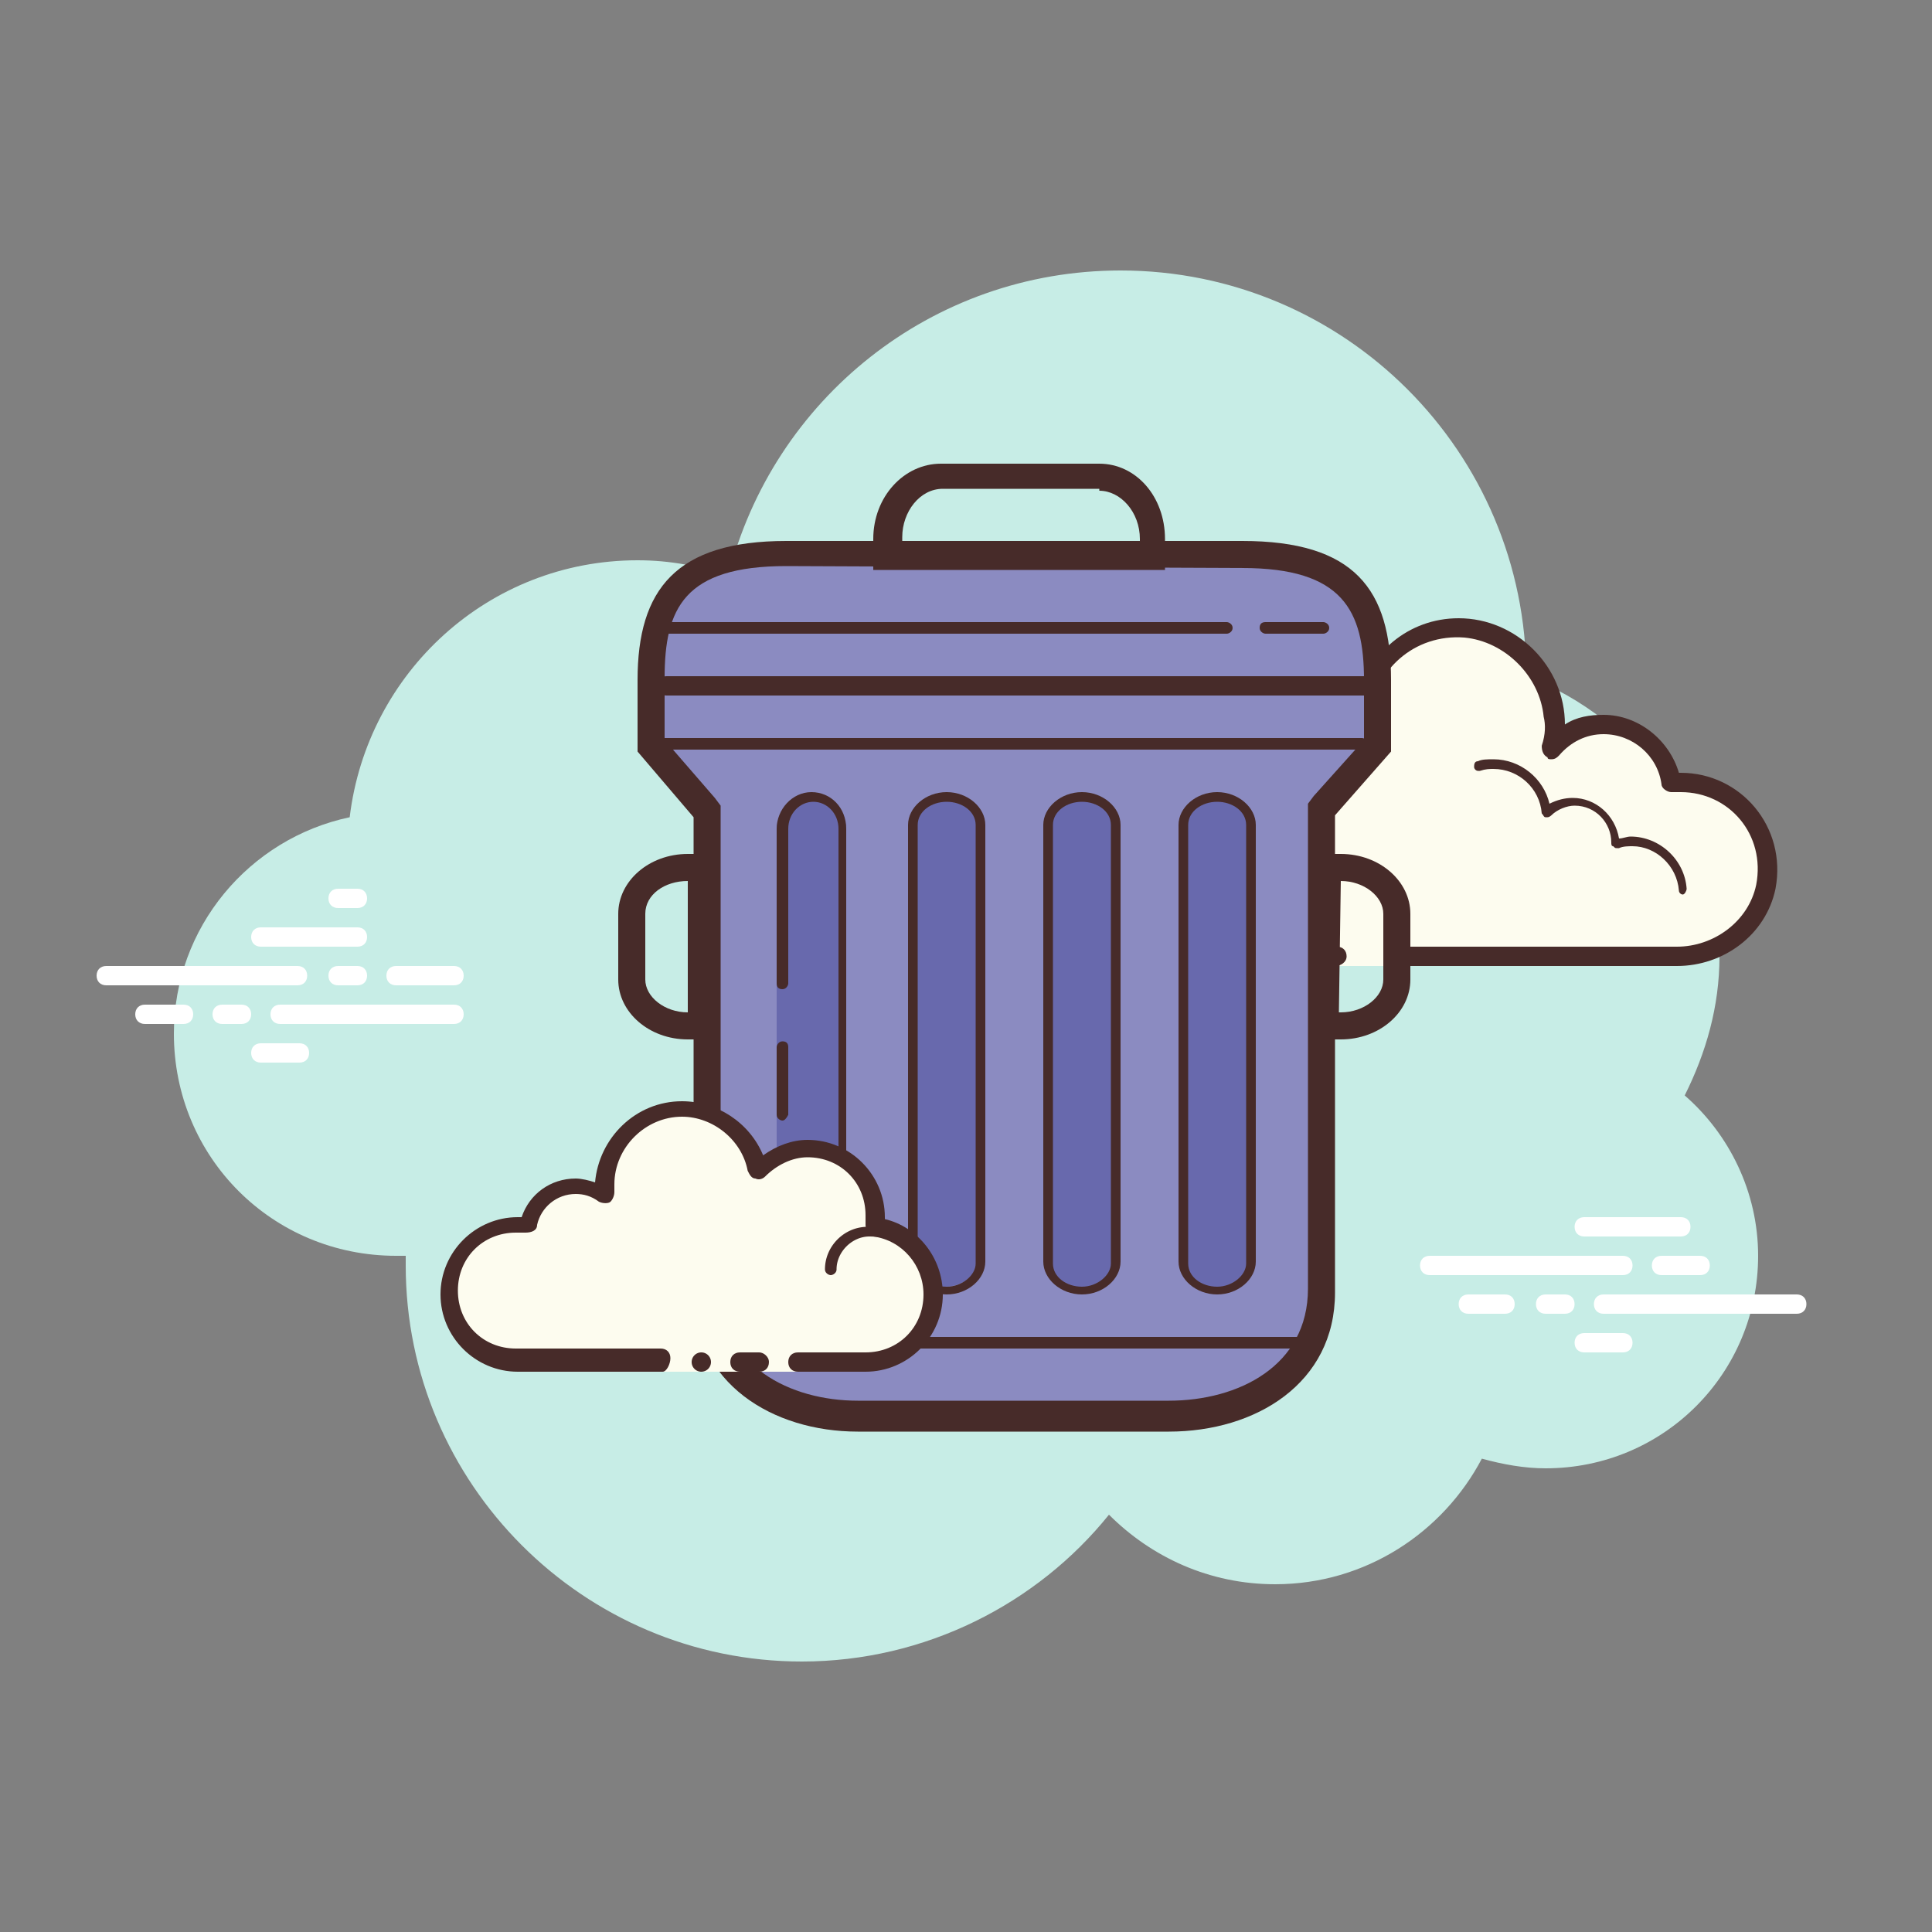 <svg xmlns="http://www.w3.org/2000/svg"  viewBox="0 0 100 100" width="200px" height="200px"><rect x="0" y="0" width="100" height="100" fill="#808080" stroke="none"/><path fill="#c7ede6" d="M87.2,56.7c1.1-2.2,1.8-4.6,1.8-7.2c0-6.6-4.2-12.3-10-14.5c0,0,0,0,0,0c0-11.6-9.4-21-21-21 c-9.8,0-18,6.7-20.3,15.8c-1.5-0.5-3-0.8-4.7-0.8c-7.7,0-14,5.8-14.9,13.3C12.9,43.4,9,48,9,53.5C9,59.9,14.1,65,20.5,65 c0.2,0,0.4,0,0.5,0c0,0.2,0,0.3,0,0.5C21,76.8,30.2,86,41.5,86c6.4,0,12.2-3,15.9-7.6c2.2,2.2,5.2,3.6,8.6,3.6 c4.7,0,8.7-2.7,10.7-6.5c1.1,0.3,2.2,0.5,3.3,0.5c6.1,0,11-4.9,11-11C91,61.7,89.5,58.7,87.2,56.7z"/><path fill="#fdfcef" d="M69,49h-5.8c-2.5,0.8-4.5-1.3-4.5-3.8c0-2.3,1.8-4.2,4.1-4.5c0-0.2-0.1-0.4-0.1-0.5c0-2.5,2-4.5,4.5-4.5 c1.4,0,2.7,0.7,3.5,1.7c0.1-2.6,2.3-4.7,5-4.7c2.8,0,5,2.2,5,5c0,0.4-0.1,0.9-0.2,1.3c0.6-0.8,1.6-1.3,2.7-1.3 c1.8,0,3.2,1.3,3.5,3.1c0.2,0,0.4-0.1,0.5-0.1c2.5,0,4.5,2,4.5,4.5s-2,4.5-4.5,3.8h-9.5H72v1h-3V49z"/><path fill="#472b29" d="M75.5,32c3,0,5.5,2.5,5.5,5.5c0,0,0,0,0,0c0.6-0.4,1.3-0.5,2-0.5c1.8,0,3.4,1.3,3.9,3c0,0,0.1,0,0.1,0 c3.1,0,5.5,2.8,4.9,6c-0.5,2.4-2.7,4-5.1,4H72.1c-0.3,0-0.5-0.2-0.5-0.5s0.2-0.5,0.5-0.5h14.7c1.9,0,3.7-1.3,4.1-3.2 c0.5-2.6-1.4-4.8-3.9-4.8c-0.1,0-0.2,0-0.3,0l-0.1,0c0,0,0,0-0.1,0c-0.2,0-0.5-0.2-0.5-0.4c-0.2-1.5-1.5-2.6-3-2.6 c-0.9,0-1.7,0.4-2.3,1.1c-0.1,0.1-0.2,0.2-0.4,0.2c-0.1,0-0.2,0-0.2-0.1c-0.2-0.1-0.3-0.3-0.3-0.6c0.2-0.6,0.2-1.1,0.1-1.5 c-0.2-2.1-2-3.9-4.1-4.1c-2.6-0.2-4.7,1.7-4.9,4.2c0,0.2-0.2,0.4-0.3,0.5c-0.1,0-0.1,0-0.2,0c-0.2,0-0.3-0.1-0.4-0.2 c-0.8-1-1.9-1.5-3.1-1.5c-2.2,0-4,1.8-4,4c0,0.1,0,0.2,0,0.3l0,0.1c0,0.1,0,0.3-0.1,0.4S62.7,41,62.6,41c-2.4,0.2-4,2.4-3.5,4.9 c0.4,1.9,2.2,3.1,4.1,3.1h6c0.3,0,0.5,0.2,0.5,0.5S69.4,50,69.1,50h-5.9c-2.5,0-4.7-1.7-5.1-4.1c-0.5-2.8,1.3-5.2,3.9-5.7 c0,0,0-0.1,0-0.1c0-2.8,2.2-5,5-5c1.2,0,2.3,0.4,3.2,1.2C70.8,33.8,72.9,32,75.5,32L75.5,32z"/><path fill="#472b29" d="M77.3 39.3c1.4 0 2.6 1 2.9 2.3.4-.2.8-.3 1.2-.3 1.2 0 2.2.9 2.4 2.1.2 0 .4-.1.6-.1 1.5 0 2.8 1.2 2.9 2.7 0 .1-.1.3-.2.3 0 0 0 0 0 0-.1 0-.2-.1-.2-.2-.1-1.3-1.2-2.3-2.4-2.3-.2 0-.5 0-.7.1 0 0 0 0-.1 0-.1 0-.1 0-.2-.1-.1 0-.1-.1-.1-.2 0-1-.8-1.9-1.9-1.9-.4 0-.9.2-1.2.5 0 0-.1.1-.2.1 0 0-.1 0-.1 0-.1 0-.1-.1-.2-.2-.1-1.3-1.2-2.3-2.5-2.3-.2 0-.4 0-.7.1 0 0 0 0-.1 0-.1 0-.2-.1-.2-.2 0-.1 0-.3.2-.3C76.7 39.3 77 39.3 77.3 39.3L77.3 39.3zM63.4 40.8c1.3 0 2.5.9 2.9 2.2 0 .1 0 .3-.2.3 0 0 0 0-.1 0-.1 0-.2-.1-.2-.2-.3-1.1-1.3-1.8-2.4-1.8-.1 0-.2 0-.3 0 0 0 0 0 0 0-.1 0-.2-.1-.2-.2 0-.1.1-.3.2-.3C63.1 40.8 63.2 40.8 63.4 40.8L63.4 40.8z"/><path fill="#fff" d="M15.4 51H5.5C5.2 51 5 50.8 5 50.5S5.2 50 5.5 50h9.9c.3 0 .5.2.5.5S15.7 51 15.4 51zM18.5 51h-1c-.3 0-.5-.2-.5-.5s.2-.5.5-.5h1c.3 0 .5.2.5.5S18.8 51 18.5 51zM23.5 53h-9c-.3 0-.5-.2-.5-.5s.2-.5.5-.5h9c.3 0 .5.2.5.5S23.8 53 23.5 53zM12.5 53h-1c-.3 0-.5-.2-.5-.5s.2-.5.5-.5h1c.3 0 .5.2.5.5S12.8 53 12.5 53zM9.5 53h-2C7.2 53 7 52.8 7 52.5S7.2 52 7.5 52h2c.3 0 .5.2.5.5S9.8 53 9.5 53zM15.5 55h-2c-.3 0-.5-.2-.5-.5s.2-.5.5-.5h2c.3 0 .5.2.5.5S15.8 55 15.5 55zM18.5 46c-.2 0-.8 0-1 0-.3 0-.5.2-.5.5s.2.5.5.5c.2 0 .8 0 1 0 .3 0 .5-.2.5-.5S18.8 46 18.5 46zM18.5 48c-.2 0-4.8 0-5 0-.3 0-.5.2-.5.5s.2.5.5.5c.2 0 4.8 0 5 0 .3 0 .5-.2.5-.5S18.8 48 18.5 48zM23.5 50c-.2 0-2.8 0-3 0-.3 0-.5.2-.5.5s.2.5.5.5c.2 0 2.8 0 3 0 .3 0 .5-.2.5-.5S23.8 50 23.5 50zM84 66H74c-.3 0-.5-.2-.5-.5S73.7 65 74 65h10c.3 0 .5.2.5.5S84.3 66 84 66zM88 66h-2c-.3 0-.5-.2-.5-.5S85.7 65 86 65h2c.3 0 .5.2.5.5S88.3 66 88 66zM93 68H83c-.3 0-.5-.2-.5-.5S82.7 67 83 67h10c.3 0 .5.2.5.5S93.3 68 93 68zM81 68h-1c-.3 0-.5-.2-.5-.5S79.7 67 80 67h1c.3 0 .5.2.5.5S81.3 68 81 68zM77.9 68H76c-.3 0-.5-.2-.5-.5S75.7 67 76 67h1.9c.3 0 .5.2.5.5S78.2 68 77.9 68zM87 64h-5c-.3 0-.5-.2-.5-.5S81.7 63 82 63h5c.3 0 .5.2.5.5S87.3 64 87 64zM84 70h-2c-.3 0-.5-.2-.5-.5S81.7 69 82 69h2c.3 0 .5.2.5.5S84.3 70 84 70z"/><path fill="#8b8bc1" d="M44.4,73.3c-3.7,0-7.8-2-7.8-6.5V41.9l-2.9-3.4v-3.3c0-4.6,2-6.5,7-6.5h23.7c4.9,0,7,1.9,7,6.5v3.3l-2.9,3.3 v24.9c0,4.5-4.1,6.5-7.9,6.5H44.4z"/><path fill="#472b29" d="M64.3,29.4c5.2,0,6.3,2.2,6.3,5.8v0.2v1v1.9L68,41.2l-0.3,0.4v0.5v24.6c0,4-3.6,5.8-7.2,5.8H44.4 c-3.5,0-7.1-1.8-7.1-5.8V42.2v-0.5L37,41.3l-2.6-3v-2v-1v-0.2c0-3.6,1-5.8,6.3-5.8L64.3,29.4 M64.3,28H40.7C35,28,33,30.5,33,35.2 v0.2v1v2.5l2.9,3.4v24.6c0,4.7,4.1,7.2,8.5,7.2h16.1c4.5,0,8.6-2.5,8.6-7.2V42.2l2.9-3.3v-2.5v-1v-0.2C72,30.5,70.1,28,64.3,28 L64.3,28z"/><g><path fill="#6869ad" d="M47.1,55.4V42.9c0-0.9,0.8-1.6,1.8-1.6l0,0c1,0,1.8,0.7,1.8,1.6v12.2V65c0,0.9-0.8,1.6-1.8,1.6l0,0 c-1,0-1.8-0.7-1.8-1.6V63"/></g><g><path fill="#6869ad" d="M40.2,55.4V42.9c0-0.9,0.8-1.6,1.8-1.6l0,0c1,0,1.8,0.7,1.8,1.6v12.2V65c0,0.9-0.8,1.6-1.8,1.6l0,0 c-1,0-1.8-0.7-1.8-1.6V63"/></g><g><path fill="#6869ad" d="M54.1,55.5V42.9c0-0.9,0.8-1.6,1.8-1.6l0,0c1,0,1.8,0.7,1.8,1.6v12.2v10c0,0.9-0.8,1.6-1.8,1.6l0,0 c-1,0-1.8-0.7-1.8-1.6V63"/></g><g><path fill="#6869ad" d="M61.2,55.5V42.9c0-0.9,0.8-1.6,1.8-1.6l0,0c1,0,1.8,0.7,1.8,1.6v12.2v10c0,0.9-0.8,1.6-1.8,1.6l0,0 c-1,0-1.8-0.7-1.8-1.6V63"/></g><g><path fill="#472b29" d="M63,41.5c0.8,0,1.5,0.5,1.5,1.2v12.5v10.2c0,0.6-0.7,1.2-1.5,1.2s-1.5-0.5-1.5-1.2v-2.1v-7.7V42.7 C61.5,42,62.2,41.5,63,41.5 M63,41c-1.1,0-2,0.8-2,1.7v12.8v7.7v2.1c0,0.9,0.9,1.7,2,1.7s2-0.8,2-1.7V55.2V42.7 C65,41.8,64.1,41,63,41L63,41z"/></g><g><path fill="#472b29" d="M42,67c-1,0-1.8-0.8-1.8-1.9V61c0-0.1,0.1-0.3,0.3-0.3s0.3,0.1,0.3,0.3v4.1c0,0.8,0.6,1.4,1.3,1.4 s1.3-0.6,1.3-1.4V42.9c0-0.8-0.6-1.4-1.3-1.4s-1.3,0.6-1.3,1.4v8c0,0.1-0.1,0.3-0.3,0.3s-0.3-0.1-0.3-0.3v-8c0-1,0.8-1.9,1.8-1.9 s1.8,0.8,1.8,1.9v22.2C43.8,66.2,43,67,42,67z"/></g><g><path fill="#472b29" d="M56,41.5c0.8,0,1.5,0.5,1.5,1.2v12.5v10.2c0,0.6-0.7,1.2-1.5,1.2s-1.5-0.5-1.5-1.2v-2.1v-7.7V42.7 C54.5,42,55.2,41.5,56,41.5 M56,41c-1.1,0-2,0.8-2,1.7v12.8v7.7v2.1c0,0.9,0.9,1.7,2,1.7s2-0.8,2-1.7V55.2V42.7 C58,41.8,57.1,41,56,41L56,41z"/></g><g><path fill="#472b29" d="M49,41.5c0.8,0,1.5,0.5,1.5,1.2v12.5v10.2c0,0.6-0.7,1.2-1.5,1.2s-1.5-0.5-1.5-1.2v-2.1v-7.7V42.7 C47.5,42,48.2,41.5,49,41.5 M49,41c-1.1,0-2,0.8-2,1.7v12.8v7.7v2.1c0,0.9,0.9,1.7,2,1.7s2-0.8,2-1.7V55.2V42.7 C51,41.8,50.1,41,49,41L49,41z"/></g><g><path fill="#472b29" d="M35.6,45.6v6.8h0c-1.2,0-2.2-0.8-2.2-1.7v-3.4C33.4,46.3,34.4,45.6,35.6,45.6L35.6,45.6 M37,44.2h-1.4 c-2,0-3.6,1.4-3.6,3.1v3.4c0,1.7,1.6,3.1,3.6,3.1H37V44.2L37,44.2z"/></g><g><path fill="#472b29" d="M69.4,45.6c1.2,0,2.2,0.8,2.2,1.7v3.4c0,0.9-1,1.7-2.2,1.7h-0.1L69.4,45.6L69.4,45.6 M69.4,44.2h-1.5v9.6h1.5 c2,0,3.6-1.4,3.6-3.1v-3.4C73,45.6,71.4,44.2,69.4,44.2L69.4,44.2z"/></g><g><path fill="#472b29" d="M56.9,25.4c1.1,0,2.1,1.1,2.1,2.5V28H46.7v-0.2c0-1.3,0.9-2.5,2.1-2.5H56.9 M56.9,24h-8.2 c-1.9,0-3.5,1.7-3.5,3.9v1.6h15.1v-1.6C60.3,25.7,58.8,24,56.9,24L56.9,24z"/></g><g><path fill="#472b29" d="M70.5,38.8h-37c-0.1,0-0.3-0.1-0.3-0.3s0.1-0.3,0.3-0.3h37c0.1,0,0.3,0.1,0.3,0.3S70.6,38.8,70.5,38.8z"/></g><g><path fill="#472b29" d="M63.5,32.8h-29c-0.1,0-0.3-0.1-0.3-0.3s0.1-0.3,0.3-0.3h29c0.1,0,0.3,0.1,0.3,0.3S63.6,32.8,63.5,32.8z"/></g><g><path fill="#472b29" d="M67.5,69.8h-30c-0.1,0-0.3-0.1-0.3-0.3s0.1-0.3,0.3-0.3h30c0.1,0,0.3,0.1,0.3,0.3S67.6,69.8,67.5,69.8z"/></g><g><path fill="#472b29" d="M68.5,32.8h-3c-0.1,0-0.3-0.1-0.3-0.3s0.1-0.3,0.3-0.3h3c0.1,0,0.3,0.1,0.3,0.3S68.6,32.8,68.5,32.8z"/></g><g><path fill="#472b29" d="M40.5,58c-0.1,0-0.3-0.1-0.3-0.3v-3.5c0-0.1,0.1-0.3,0.3-0.3s0.3,0.1,0.3,0.3v3.5C40.7,57.9,40.6,58,40.5,58z"/></g><g><path fill="#472b29" d="M71.5,36h-37c-0.3,0-0.5-0.2-0.5-0.5s0.2-0.5,0.5-0.5h37c0.3,0,0.5,0.2,0.5,0.5S71.8,36,71.5,36z"/></g><g><path fill="#fdfcef" d="M41.3,70.5c0,0,1.6,0,3.5,0s3.5-1.6,3.5-3.5c0-1.8-1.3-3.2-3.1-3.5c0-0.2,0.1-0.4,0.1-0.5 c0-1.9-1.6-3.5-3.5-3.5c-1,0-2,0.5-2.6,1.2c-0.4-1.8-2-3.2-3.9-3.2c-2.2,0-4,1.8-4,4c0,0.2,0,0.4,0.1,0.6c-0.4-0.3-1-0.6-1.6-0.6 c-1.2,0-2.2,0.9-2.5,2.1c-0.2,0-0.4-0.1-0.5-0.1c-1.9,0-3.5,1.6-3.5,3.5s1.6,3.5,3.5,3.5s7.5,0,7.5,0V71h7V70.5z"/><path fill="#472b29" d="M43 66c-.1 0-.3-.1-.3-.3 0-1.2 1-2.2 2.2-2.2 0 0 .7 0 1.2.1.1 0 .2.2.2.3 0 .1-.2.2-.3.2C45.6 64 45 64 45 64c-.9 0-1.7.8-1.7 1.7C43.3 65.9 43.1 66 43 66zM36.3 70A.5.5 0 1 0 36.3 71 .5.5 0 1 0 36.3 70z"/><path fill="#472b29" d="M44.8,71h-3.5c-0.3,0-0.5-0.2-0.5-0.5S41,70,41.3,70h3.5c1.7,0,3-1.3,3-3c0-1.5-1.1-2.8-2.6-3 c-0.1,0-0.3-0.1-0.3-0.2s-0.1-0.2-0.1-0.4c0-0.2,0-0.3,0-0.5c0-1.7-1.3-3-3-3c-0.8,0-1.6,0.4-2.2,1c-0.1,0.1-0.3,0.2-0.5,0.1 c-0.2,0-0.3-0.2-0.4-0.4c-0.3-1.6-1.8-2.8-3.4-2.8c-1.9,0-3.5,1.6-3.5,3.5c0,0.1,0,0.3,0,0.4c0,0.2-0.1,0.4-0.2,0.5 s-0.4,0.1-0.6,0c-0.4-0.3-0.8-0.4-1.2-0.4c-1,0-1.8,0.7-2,1.6c0,0.3-0.3,0.4-0.6,0.4c-0.2,0-0.3,0-0.5,0c-1.7,0-3,1.3-3,3 s1.3,3,3,3h7.5c0.3,0,0.5,0.2,0.5,0.5S34.5,71,34.3,71h-7.5c-2.2,0-4-1.8-4-4s1.8-4,4-4c0.1,0,0.1,0,0.2,0c0.4-1.2,1.5-2,2.8-2 c0.3,0,0.7,0.1,1,0.2c0.2-2.3,2.1-4.2,4.5-4.2c1.8,0,3.5,1.1,4.2,2.8c0.7-0.5,1.5-0.8,2.3-0.8c2.2,0,4,1.8,4,4c0,0,0,0.1,0,0.1 c1.7,0.4,3,2,3,3.9C48.8,69.2,47,71,44.8,71z"/><path fill="#472b29" d="M39.3,70c-0.2,0-0.8,0-1,0c-0.3,0-0.5,0.2-0.5,0.5S38,71,38.3,71c0.2,0,0.8,0,1,0c0.3,0,0.5-0.2,0.5-0.5 S39.5,70,39.3,70z"/></g></svg>